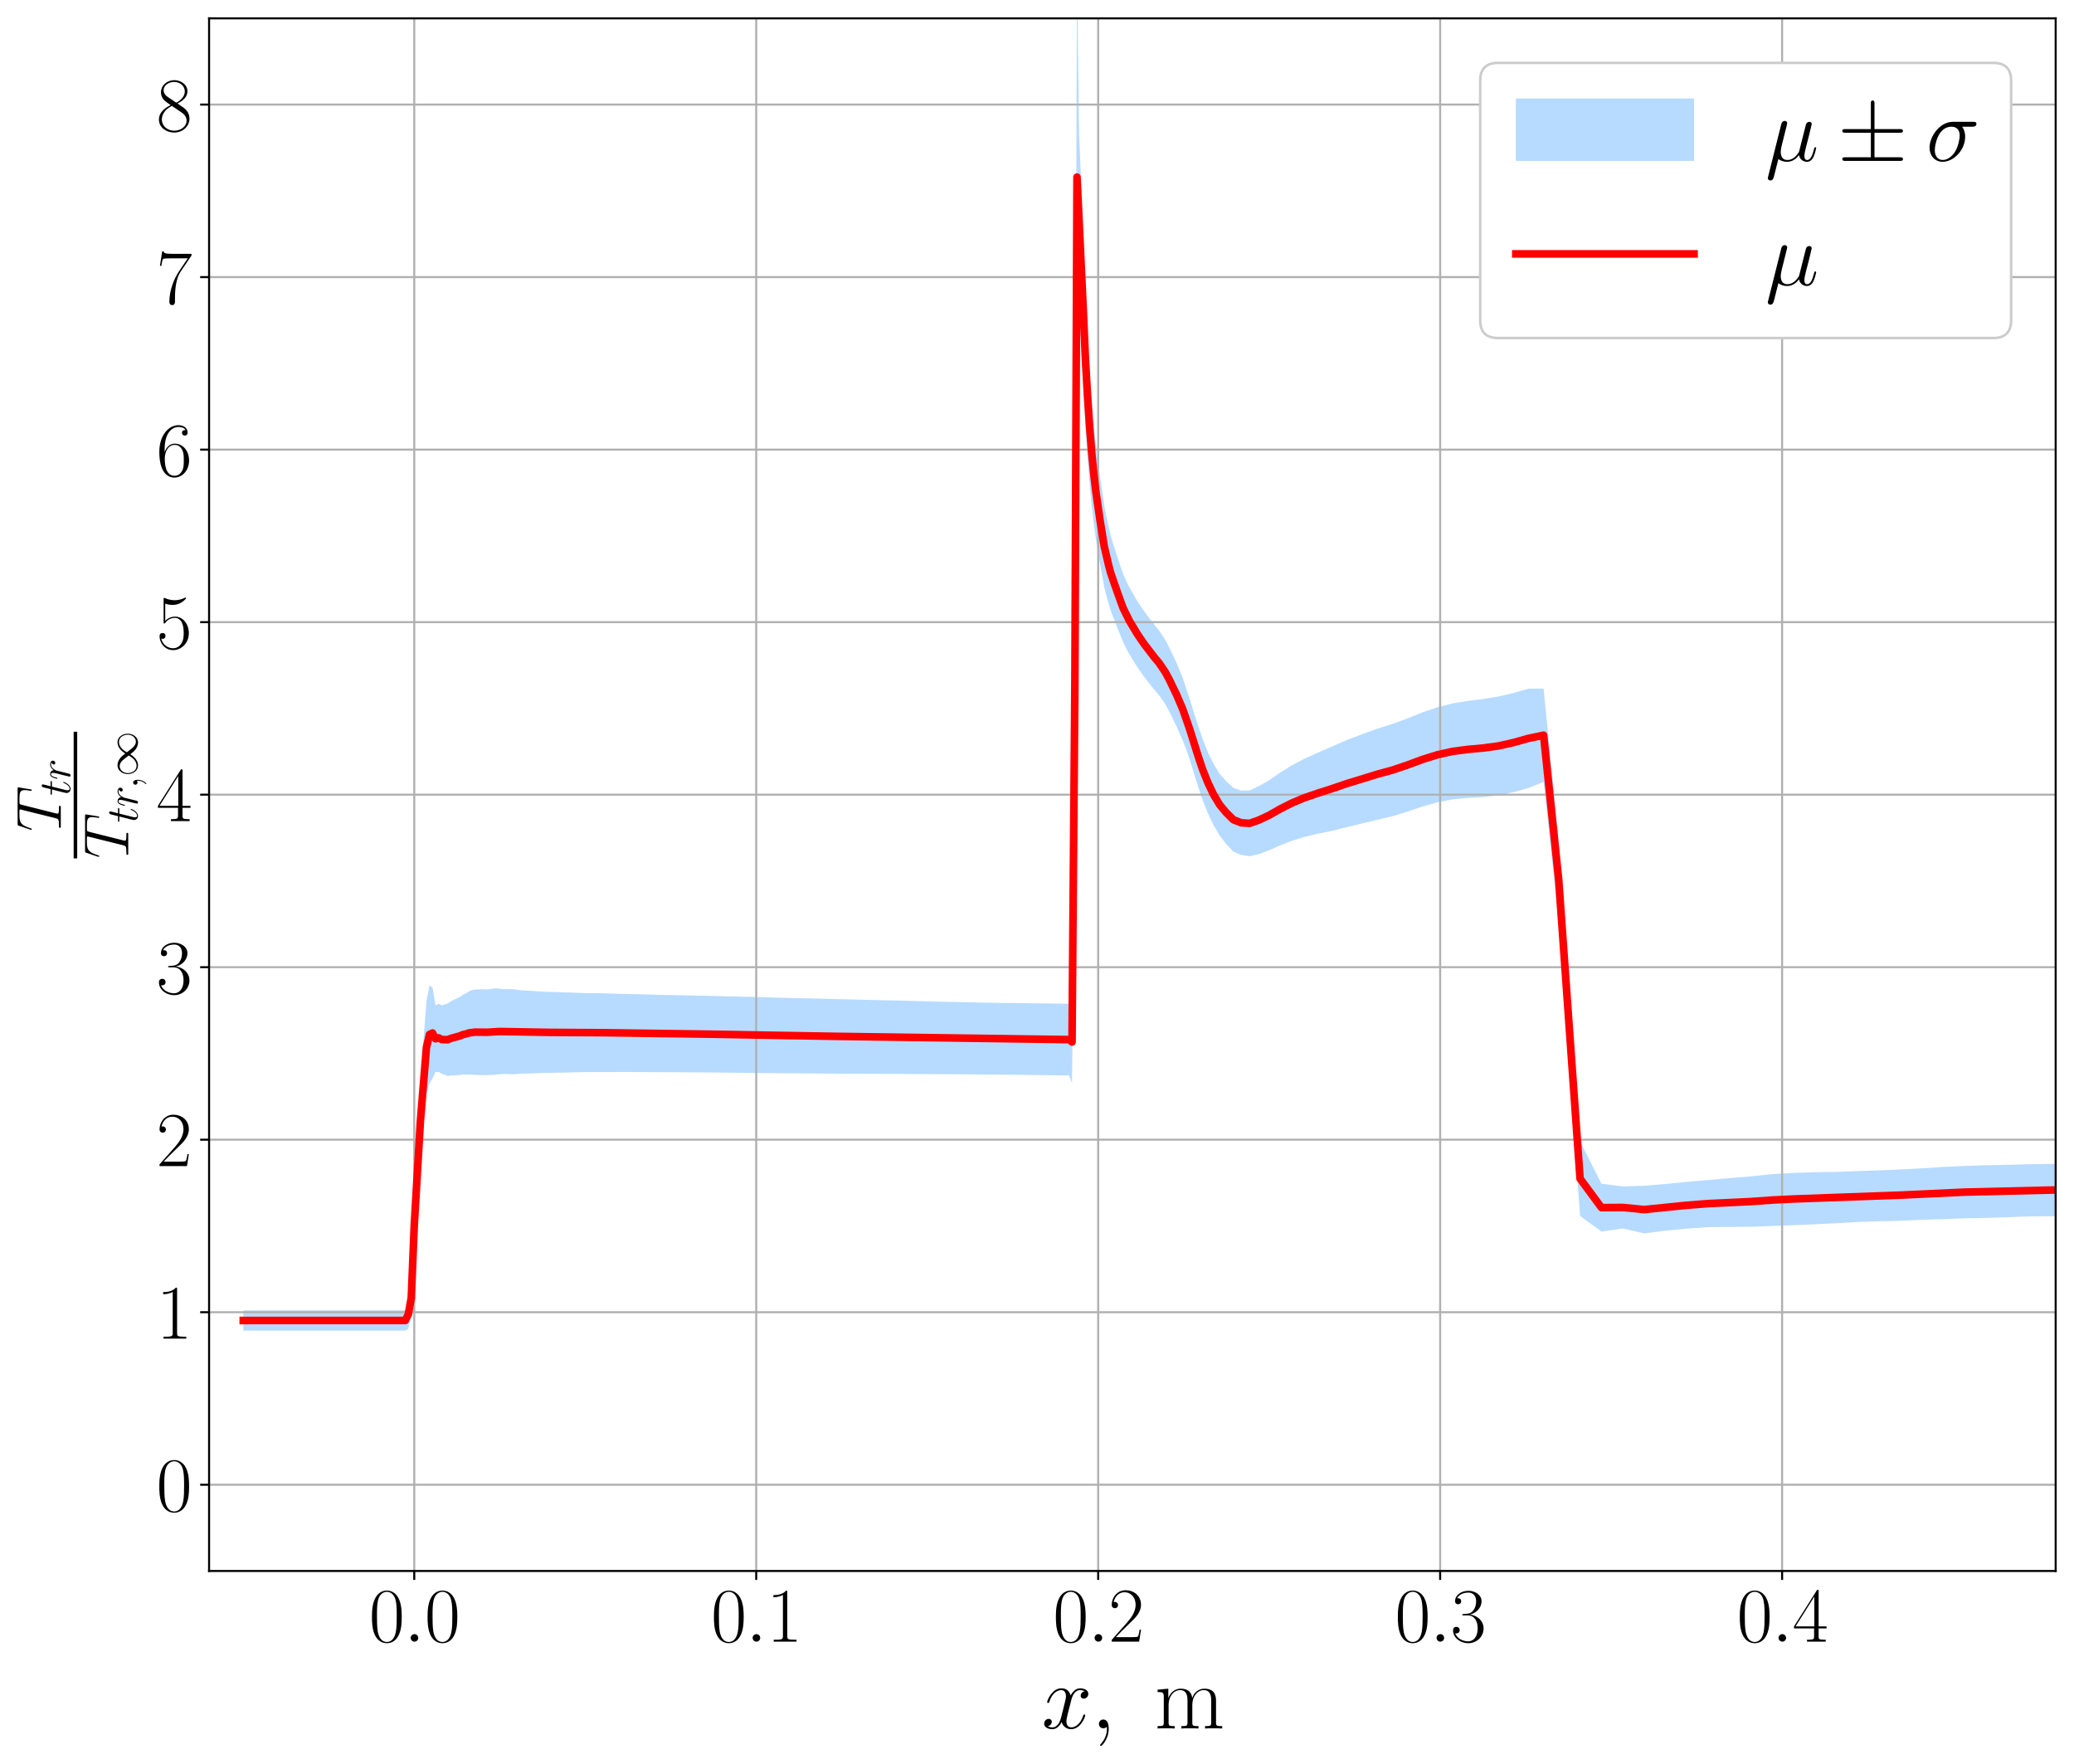 <?xml version="1.0" encoding="utf-8" standalone="no"?>
<!DOCTYPE svg PUBLIC "-//W3C//DTD SVG 1.1//EN"
  "http://www.w3.org/Graphics/SVG/1.1/DTD/svg11.dtd">
<svg xmlns:xlink="http://www.w3.org/1999/xlink" width="814.732pt" height="692.806pt" viewBox="0 0 814.732 692.806" xmlns="http://www.w3.org/2000/svg" version="1.1">
 <defs>
  <style type="text/css">*{stroke-linejoin: round; stroke-linecap: butt}</style>
 </defs>
 <g id="figure_1">
  <g id="patch_1">
   <path d="M 0 692.806 
L 814.732 692.806 
L 814.732 0 
L 0 0 
z
" style="fill: #ffffff"/>
  </g>
  <g id="axes_1">
   <g id="patch_2">
    <path d="M 82.132 617.04 
L 807.532 617.04 
L 807.532 7.2 
L 82.132 7.2 
z
" style="fill: #ffffff"/>
   </g>
   <g id="PolyCollection_1">
    <path d="M 95.566 522.64 
L 95.566 514.676 
L 113.823 514.676 
L 127.151 514.676 
L 136.88 514.676 
L 143.983 514.676 
L 149.169 514.676 
L 152.956 514.676 
L 155.721 514.676 
L 157.741 514.676 
L 159.217 514.662 
L 160.396 510.525 
L 161.564 503.655 
L 162.732 468.442 
L 163.93 445.781 
L 165.128 425.24 
L 166.325 408.917 
L 167.523 393.198 
L 168.72 387.051 
L 169.918 387.916 
L 171.115 394.949 
L 172.313 394.237 
L 173.511 394.879 
L 174.708 394.489 
L 175.906 394.13 
L 177.103 393.31 
L 178.301 392.676 
L 179.498 392.102 
L 180.696 391.497 
L 181.894 390.708 
L 183.091 390.097 
L 184.289 389.344 
L 185.486 388.893 
L 186.684 388.636 
L 187.881 388.618 
L 189.079 388.538 
L 190.276 388.552 
L 191.474 388.625 
L 192.672 388.484 
L 193.869 388.247 
L 195.067 388.18 
L 196.264 388.303 
L 197.462 388.498 
L 198.659 388.517 
L 199.857 388.504 
L 201.055 388.505 
L 202.252 388.584 
L 203.45 388.81 
L 204.647 388.959 
L 205.875 389.038 
L 207.147 389.101 
L 208.464 389.165 
L 209.83 389.263 
L 211.246 389.364 
L 212.715 389.445 
L 214.238 389.523 
L 215.817 389.587 
L 217.455 389.626 
L 219.152 389.685 
L 220.911 389.746 
L 222.734 389.796 
L 224.625 389.852 
L 226.587 389.953 
L 228.619 390.026 
L 230.726 390.064 
L 232.912 390.084 
L 235.177 390.117 
L 237.526 390.167 
L 239.962 390.221 
L 242.486 390.312 
L 245.104 390.379 
L 247.819 390.444 
L 250.633 390.497 
L 253.55 390.576 
L 256.576 390.661 
L 259.712 390.751 
L 262.964 390.817 
L 266.335 390.881 
L 269.832 390.95 
L 273.456 391.04 
L 277.214 391.112 
L 281.111 391.209 
L 285.151 391.336 
L 289.34 391.407 
L 293.683 391.508 
L 298.186 391.623 
L 302.855 391.778 
L 307.696 391.899 
L 312.69 392.031 
L 317.828 392.128 
L 323.155 392.267 
L 328.678 392.406 
L 334.405 392.561 
L 340.344 392.702 
L 346.501 392.854 
L 352.885 392.983 
L 359.504 393.172 
L 366.367 393.358 
L 373.484 393.525 
L 380.862 393.678 
L 388.513 393.842 
L 396.066 393.945 
L 401.703 394.021 
L 405.717 394.058 
L 408.576 394.093 
L 410.613 394.105 
L 412.065 394.125 
L 413.205 394.145 
L 414.337 394.164 
L 415.468 394.187 
L 416.599 394.203 
L 417.73 394.221 
L 418.861 394.236 
L 419.992 394.253 
L 421.123 393.068 
L 422.254 226.178 
L 423.079 -10.565 
L 423.903 52.853 
L 424.728 71.95 
L 425.553 92.44 
L 426.378 113.979 
L 427.203 131.278 
L 428.027 145.259 
L 428.852 156.916 
L 429.677 166.629 
L 430.502 174.605 
L 431.327 181.298 
L 432.151 187.365 
L 432.976 192.834 
L 433.801 198.657 
L 434.626 202.787 
L 435.45 206.629 
L 436.275 210.136 
L 437.1 213.044 
L 437.925 215.579 
L 438.75 218.235 
L 439.574 220.704 
L 440.399 223.145 
L 441.224 225.494 
L 442.049 227.335 
L 442.874 229.132 
L 443.698 230.756 
L 444.523 232.233 
L 445.348 233.658 
L 446.173 235.108 
L 446.998 236.414 
L 447.822 237.689 
L 448.647 238.903 
L 449.472 240.082 
L 450.297 241.228 
L 451.122 242.355 
L 451.946 243.456 
L 452.771 244.492 
L 453.596 245.57 
L 454.421 246.568 
L 455.246 247.56 
L 456.07 248.738 
L 456.895 250.014 
L 457.72 251.318 
L 458.545 252.789 
L 459.378 254.419 
L 460.263 256.251 
L 461.226 258.307 
L 462.264 260.581 
L 463.391 263.304 
L 464.615 266.294 
L 465.941 270.299 
L 467.38 274.617 
L 468.945 279.71 
L 470.646 285.031 
L 472.496 290.398 
L 474.508 295.431 
L 476.697 299.983 
L 479.08 303.92 
L 481.674 306.81 
L 484.493 309.446 
L 487.562 310.55 
L 490.897 310.468 
L 494.521 308.737 
L 498.453 306.53 
L 502.712 303.579 
L 507.315 300.676 
L 512.275 298.082 
L 517.592 295.662 
L 523.252 293.196 
L 529.166 290.635 
L 535.105 288.35 
L 541.043 286.204 
L 546.982 284.354 
L 552.92 282.151 
L 558.859 279.773 
L 564.797 277.749 
L 570.736 276.246 
L 576.674 275.295 
L 582.613 274.539 
L 588.551 273.596 
L 594.49 272.202 
L 600.428 270.496 
L 606.367 270.454 
L 612.305 329.591 
L 620.701 448.262 
L 629.097 464.91 
L 637.493 466.011 
L 645.889 465.729 
L 654.285 465.034 
L 662.68 464.185 
L 671.076 463.485 
L 679.472 462.717 
L 687.868 462.048 
L 696.264 461.146 
L 704.66 460.653 
L 713.055 460.406 
L 721.451 460.292 
L 729.847 459.965 
L 738.243 459.691 
L 746.639 459.336 
L 755.035 458.877 
L 763.43 458.345 
L 771.826 457.938 
L 780.222 457.677 
L 788.618 457.525 
L 797.014 457.273 
L 805.41 457.144 
L 813.805 456.994 
L 813.805 477.688 
L 813.805 477.688 
L 805.41 477.717 
L 797.014 477.774 
L 788.618 478.075 
L 780.222 478.357 
L 771.826 478.518 
L 763.43 478.853 
L 755.035 479.107 
L 746.639 479.474 
L 738.243 479.685 
L 729.847 479.936 
L 721.451 480.451 
L 713.055 480.848 
L 704.66 481.196 
L 696.264 481.522 
L 687.868 481.838 
L 679.472 481.901 
L 671.076 481.979 
L 662.68 482.576 
L 654.285 483.366 
L 645.889 484.44 
L 637.493 482.512 
L 629.097 483.712 
L 620.701 477.589 
L 612.305 361.591 
L 606.367 307.078 
L 600.428 309.521 
L 594.49 311.154 
L 588.551 312.401 
L 582.613 313.064 
L 576.674 313.384 
L 570.736 313.967 
L 564.797 315.087 
L 558.859 316.774 
L 552.92 318.791 
L 546.982 320.59 
L 541.043 321.989 
L 535.105 323.415 
L 529.166 324.861 
L 523.252 326.335 
L 517.592 327.489 
L 512.275 328.73 
L 507.315 330.322 
L 502.712 332.104 
L 498.453 334.004 
L 494.521 335.48 
L 490.897 336.311 
L 487.562 335.777 
L 484.493 334.487 
L 481.674 331.495 
L 479.08 328.124 
L 476.697 324.072 
L 474.508 319.426 
L 472.496 314.429 
L 470.646 308.853 
L 468.945 303.501 
L 467.38 298.388 
L 465.941 294.196 
L 464.615 290.784 
L 463.391 288.104 
L 462.264 285.459 
L 461.226 283.33 
L 460.263 281.368 
L 459.378 279.581 
L 458.545 278.013 
L 457.72 276.535 
L 456.895 275.308 
L 456.07 274.122 
L 455.246 272.989 
L 454.421 272.042 
L 453.596 271.099 
L 452.771 270.047 
L 451.946 269.034 
L 451.122 267.99 
L 450.297 266.919 
L 449.472 265.85 
L 448.647 264.712 
L 447.822 263.546 
L 446.998 262.324 
L 446.173 261.064 
L 445.348 259.726 
L 444.523 258.405 
L 443.698 257.036 
L 442.874 255.567 
L 442.049 253.922 
L 441.224 252.286 
L 440.399 250.231 
L 439.574 248.128 
L 438.75 246.105 
L 437.925 243.908 
L 437.1 241.939 
L 436.275 239.678 
L 435.45 236.908 
L 434.626 233.928 
L 433.801 230.799 
L 432.976 226.079 
L 432.151 221.736 
L 431.327 216.985 
L 430.502 211.769 
L 429.677 205.757 
L 428.852 198.487 
L 428.027 189.986 
L 427.203 179.444 
L 426.378 167.621 
L 425.553 151.275 
L 424.728 135.943 
L 423.903 120.25 
L 423.079 149.677 
L 422.254 309.732 
L 421.123 425.477 
L 419.992 422.388 
L 418.861 422.383 
L 417.73 422.38 
L 416.599 422.372 
L 415.468 422.364 
L 414.337 422.348 
L 413.205 422.336 
L 412.065 422.322 
L 410.613 422.303 
L 408.576 422.272 
L 405.717 422.228 
L 401.703 422.17 
L 396.066 422.113 
L 388.513 422.048 
L 380.862 421.972 
L 373.484 421.926 
L 366.367 421.886 
L 359.504 421.852 
L 352.885 421.798 
L 346.501 421.786 
L 340.344 421.735 
L 334.405 421.712 
L 328.678 421.699 
L 323.155 421.658 
L 317.828 421.602 
L 312.69 421.555 
L 307.696 421.508 
L 302.855 421.49 
L 298.186 421.455 
L 293.683 421.402 
L 289.34 421.36 
L 285.151 421.315 
L 281.111 421.242 
L 277.214 421.212 
L 273.456 421.208 
L 269.832 421.177 
L 266.335 421.145 
L 262.964 421.128 
L 259.712 421.118 
L 256.576 421.098 
L 253.55 421.085 
L 250.633 421.078 
L 247.819 421.059 
L 245.104 421.054 
L 242.486 421.061 
L 239.962 421.074 
L 237.526 421.069 
L 235.177 421.079 
L 232.912 421.069 
L 230.726 421.083 
L 228.619 421.107 
L 226.587 421.155 
L 224.625 421.215 
L 222.734 421.256 
L 220.911 421.295 
L 219.152 421.322 
L 217.455 421.358 
L 215.817 421.395 
L 214.238 421.415 
L 212.715 421.454 
L 211.246 421.51 
L 209.83 421.548 
L 208.464 421.608 
L 207.147 421.655 
L 205.875 421.661 
L 204.647 421.704 
L 203.45 421.806 
L 202.252 421.905 
L 201.055 421.932 
L 199.857 421.876 
L 198.659 421.84 
L 197.462 421.844 
L 196.264 421.986 
L 195.067 422.065 
L 193.869 422.216 
L 192.672 422.212 
L 191.474 422.251 
L 190.276 422.274 
L 189.079 422.3 
L 187.881 422.237 
L 186.684 422.145 
L 185.486 422.16 
L 184.289 422.039 
L 183.091 422.087 
L 181.894 421.994 
L 180.696 422.258 
L 179.498 422.271 
L 178.301 422.397 
L 177.103 422.394 
L 175.906 422.605 
L 174.708 422.148 
L 173.511 421.705 
L 172.313 421.022 
L 171.115 421.049 
L 169.918 423.534 
L 168.72 425.56 
L 167.523 429.593 
L 166.325 443.778 
L 165.128 455.905 
L 163.93 475.65 
L 162.732 494.086 
L 161.564 515.736 
L 160.396 521.932 
L 159.217 522.627 
L 157.741 522.64 
L 155.721 522.64 
L 152.956 522.64 
L 149.169 522.64 
L 143.983 522.64 
L 136.88 522.64 
L 127.151 522.64 
L 113.823 522.64 
L 95.566 522.64 
z
" clip-path="url(#p06847d7e79)" style="fill: #99ccff; fill-opacity: 0.7"/>
   </g>
   <g id="matplotlib.axis_1">
    <g id="xtick_1">
     <g id="line2d_1">
      <path d="M 162.732 617.04 
L 162.732 7.2 
" clip-path="url(#p06847d7e79)" style="fill: none; stroke: #b0b0b0; stroke-width: 0.8; stroke-linecap: square"/>
     </g>
     <g id="line2d_2">
      <defs>
       <path id="mf4a529915c" d="M 0 0 
L 0 3.5 
" style="stroke: #000000; stroke-width: 0.8"/>
      </defs>
      <g>
       <use xlink:href="#mf4a529915c" x="162.732" y="617.04" style="stroke: #000000; stroke-width: 0.8"/>
      </g>
     </g>
     <g id="text_1">
      <!-- $\mathdefault{0.0}$ -->
      <g transform="translate(144.961 644.795) scale(0.3 -0.3)">
       <defs>
        <path id="CMR17-30" d="M 2688 2025 
C 2688 2416 2682 3080 2413 3591 
C 2176 4039 1798 4198 1466 4198 
C 1158 4198 768 4058 525 3597 
C 269 3118 243 2524 243 2025 
C 243 1661 250 1106 448 619 
C 723 -39 1216 -128 1466 -128 
C 1760 -128 2208 -7 2470 600 
C 2662 1042 2688 1559 2688 2025 
z
M 1466 -26 
C 1056 -26 813 325 723 812 
C 653 1188 653 1738 653 2096 
C 653 2588 653 2997 736 3387 
C 858 3929 1216 4096 1466 4096 
C 1728 4096 2067 3923 2189 3400 
C 2272 3036 2278 2607 2278 2096 
C 2278 1680 2278 1169 2202 792 
C 2067 95 1690 -26 1466 -26 
z
" transform="scale(0.016)"/>
        <path id="CMMI12-3a" d="M 1178 307 
C 1178 492 1024 619 870 619 
C 685 619 557 466 557 313 
C 557 128 710 0 864 0 
C 1050 0 1178 153 1178 307 
z
" transform="scale(0.016)"/>
       </defs>
       <use xlink:href="#CMR17-30" transform="scale(0.996)"/>
       <use xlink:href="#CMMI12-3a" transform="translate(45.69 0) scale(0.996)"/>
       <use xlink:href="#CMR17-30" transform="translate(72.788 0) scale(0.996)"/>
      </g>
     </g>
    </g>
    <g id="xtick_2">
     <g id="line2d_3">
      <path d="M 297.066 617.04 
L 297.066 7.2 
" clip-path="url(#p06847d7e79)" style="fill: none; stroke: #b0b0b0; stroke-width: 0.8; stroke-linecap: square"/>
     </g>
     <g id="line2d_4">
      <g>
       <use xlink:href="#mf4a529915c" x="297.066" y="617.04" style="stroke: #000000; stroke-width: 0.8"/>
      </g>
     </g>
     <g id="text_2">
      <!-- $\mathdefault{0.1}$ -->
      <g transform="translate(279.294 644.795) scale(0.3 -0.3)">
       <defs>
        <path id="CMR17-31" d="M 1702 4058 
C 1702 4192 1696 4192 1606 4192 
C 1357 3916 979 3827 621 3827 
C 602 3827 570 3827 563 3808 
C 557 3795 557 3782 557 3648 
C 755 3648 1088 3686 1344 3839 
L 1344 461 
C 1344 236 1331 160 781 160 
L 589 160 
L 589 0 
C 896 0 1216 0 1523 0 
C 1830 0 2150 0 2458 0 
L 2458 160 
L 2266 160 
C 1715 160 1702 230 1702 458 
L 1702 4058 
z
" transform="scale(0.016)"/>
       </defs>
       <use xlink:href="#CMR17-30" transform="scale(0.996)"/>
       <use xlink:href="#CMMI12-3a" transform="translate(45.69 0) scale(0.996)"/>
       <use xlink:href="#CMR17-31" transform="translate(72.788 0) scale(0.996)"/>
      </g>
     </g>
    </g>
    <g id="xtick_3">
     <g id="line2d_5">
      <path d="M 431.399 617.04 
L 431.399 7.2 
" clip-path="url(#p06847d7e79)" style="fill: none; stroke: #b0b0b0; stroke-width: 0.8; stroke-linecap: square"/>
     </g>
     <g id="line2d_6">
      <g>
       <use xlink:href="#mf4a529915c" x="431.399" y="617.04" style="stroke: #000000; stroke-width: 0.8"/>
      </g>
     </g>
     <g id="text_3">
      <!-- $\mathdefault{0.2}$ -->
      <g transform="translate(413.627 644.795) scale(0.3 -0.3)">
       <defs>
        <path id="CMR17-32" d="M 2669 989 
L 2554 989 
C 2490 536 2438 459 2413 420 
C 2381 369 1920 369 1830 369 
L 602 369 
C 832 619 1280 1072 1824 1597 
C 2214 1967 2669 2402 2669 3035 
C 2669 3790 2067 4224 1395 4224 
C 691 4224 262 3604 262 3030 
C 262 2780 448 2748 525 2748 
C 589 2748 781 2787 781 3010 
C 781 3207 614 3264 525 3264 
C 486 3264 448 3258 422 3245 
C 544 3790 915 4058 1306 4058 
C 1862 4058 2227 3617 2227 3035 
C 2227 2479 1901 2000 1536 1584 
L 262 146 
L 262 0 
L 2515 0 
L 2669 989 
z
" transform="scale(0.016)"/>
       </defs>
       <use xlink:href="#CMR17-30" transform="scale(0.996)"/>
       <use xlink:href="#CMMI12-3a" transform="translate(45.69 0) scale(0.996)"/>
       <use xlink:href="#CMR17-32" transform="translate(72.788 0) scale(0.996)"/>
      </g>
     </g>
    </g>
    <g id="xtick_4">
     <g id="line2d_7">
      <path d="M 565.732 617.04 
L 565.732 7.2 
" clip-path="url(#p06847d7e79)" style="fill: none; stroke: #b0b0b0; stroke-width: 0.8; stroke-linecap: square"/>
     </g>
     <g id="line2d_8">
      <g>
       <use xlink:href="#mf4a529915c" x="565.732" y="617.04" style="stroke: #000000; stroke-width: 0.8"/>
      </g>
     </g>
     <g id="text_4">
      <!-- $\mathdefault{0.3}$ -->
      <g transform="translate(547.961 644.795) scale(0.3 -0.3)">
       <defs>
        <path id="CMR17-33" d="M 1414 2157 
C 1984 2157 2234 1662 2234 1090 
C 2234 320 1824 25 1453 25 
C 1114 25 563 194 390 693 
C 422 680 454 680 486 680 
C 640 680 755 782 755 948 
C 755 1133 614 1216 486 1216 
C 378 1216 211 1165 211 926 
C 211 335 787 -128 1466 -128 
C 2176 -128 2720 430 2720 1085 
C 2720 1707 2208 2157 1600 2227 
C 2086 2328 2554 2756 2554 3329 
C 2554 3820 2048 4179 1472 4179 
C 890 4179 378 3829 378 3329 
C 378 3110 544 3072 627 3072 
C 762 3072 877 3155 877 3321 
C 877 3486 762 3569 627 3569 
C 602 3569 570 3569 544 3557 
C 730 3959 1235 4032 1459 4032 
C 1683 4032 2106 3925 2106 3320 
C 2106 3143 2080 2828 1862 2550 
C 1670 2304 1453 2304 1242 2284 
C 1210 2284 1062 2269 1037 2269 
C 992 2263 966 2257 966 2208 
C 966 2163 973 2157 1101 2157 
L 1414 2157 
z
" transform="scale(0.016)"/>
       </defs>
       <use xlink:href="#CMR17-30" transform="scale(0.996)"/>
       <use xlink:href="#CMMI12-3a" transform="translate(45.69 0) scale(0.996)"/>
       <use xlink:href="#CMR17-33" transform="translate(72.788 0) scale(0.996)"/>
      </g>
     </g>
    </g>
    <g id="xtick_5">
     <g id="line2d_9">
      <path d="M 700.066 617.04 
L 700.066 7.2 
" clip-path="url(#p06847d7e79)" style="fill: none; stroke: #b0b0b0; stroke-width: 0.8; stroke-linecap: square"/>
     </g>
     <g id="line2d_10">
      <g>
       <use xlink:href="#mf4a529915c" x="700.066" y="617.04" style="stroke: #000000; stroke-width: 0.8"/>
      </g>
     </g>
     <g id="text_5">
      <!-- $\mathdefault{0.4}$ -->
      <g transform="translate(682.294 644.795) scale(0.3 -0.3)">
       <defs>
        <path id="CMR17-34" d="M 2150 4122 
C 2150 4256 2144 4256 2029 4256 
L 128 1254 
L 128 1088 
L 1779 1088 
L 1779 457 
C 1779 224 1766 160 1318 160 
L 1197 160 
L 1197 0 
C 1402 0 1747 0 1965 0 
C 2182 0 2528 0 2733 0 
L 2733 160 
L 2611 160 
C 2163 160 2150 224 2150 457 
L 2150 1088 
L 2803 1088 
L 2803 1254 
L 2150 1254 
L 2150 4122 
z
M 1798 3703 
L 1798 1254 
L 256 1254 
L 1798 3703 
z
" transform="scale(0.016)"/>
       </defs>
       <use xlink:href="#CMR17-30" transform="scale(0.996)"/>
       <use xlink:href="#CMMI12-3a" transform="translate(45.69 0) scale(0.996)"/>
       <use xlink:href="#CMR17-34" transform="translate(72.788 0) scale(0.996)"/>
      </g>
     </g>
    </g>
    <g id="text_6">
     <!-- $x, \; \mathrm{m} $ -->
     <g transform="translate(409.18 678.824) scale(0.35 -0.35)">
      <defs>
       <path id="CMMI12-78" d="M 3034 2606 
C 2829 2567 2752 2414 2752 2293 
C 2752 2139 2874 2088 2963 2088 
C 3155 2088 3290 2254 3290 2427 
C 3290 2695 2982 2816 2714 2816 
C 2323 2816 2106 2433 2048 2312 
C 1901 2816 1504 2816 1389 2816 
C 736 2816 390 1980 390 1839 
C 390 1814 416 1782 461 1782 
C 512 1782 525 1820 538 1846 
C 755 2555 1184 2689 1370 2689 
C 1658 2689 1715 2420 1715 2267 
C 1715 2127 1677 1980 1600 1673 
L 1382 798 
C 1286 415 1101 64 762 64 
C 730 64 570 64 435 147 
C 666 192 717 383 717 460 
C 717 588 621 664 499 664 
C 346 664 179 530 179 326 
C 179 57 480 -64 755 -64 
C 1062 -64 1280 179 1414 441 
C 1517 64 1837 -64 2074 -64 
C 2726 -64 3072 773 3072 913 
C 3072 945 3046 971 3008 971 
C 2950 971 2944 939 2925 888 
C 2752 326 2381 64 2093 64 
C 1869 64 1747 230 1747 492 
C 1747 632 1773 734 1875 1156 
L 2099 2024 
C 2195 2408 2413 2689 2707 2689 
C 2720 2689 2899 2689 3034 2606 
z
" transform="scale(0.016)"/>
       <path id="CMMI12-3b" d="M 1248 -31 
C 1248 343 1126 619 864 619 
C 659 619 557 453 557 313 
C 557 172 653 0 870 0 
C 954 0 1024 26 1082 83 
C 1094 96 1101 96 1107 96 
C 1120 96 1120 5 1120 -27 
C 1120 -240 1082 -659 710 -1080 
C 640 -1157 640 -1170 640 -1183 
C 640 -1216 672 -1248 704 -1248 
C 755 -1248 1248 -771 1248 -31 
z
" transform="scale(0.016)"/>
       <path id="CMR17-6d" d="M 4326 1933 
C 4326 2252 4269 2790 3507 2790 
C 3072 2790 2771 2496 2656 2151 
L 2650 2151 
C 2573 2676 2195 2790 1837 2790 
C 1331 2790 1069 2400 973 2144 
L 966 2144 
L 966 2790 
L 211 2720 
L 211 2554 
C 589 2554 646 2515 646 2208 
L 646 428 
C 646 184 621 153 211 153 
L 211 -13 
C 365 0 646 0 813 0 
C 979 0 1267 0 1421 -13 
L 1421 153 
C 1011 153 986 178 986 428 
L 986 1658 
C 986 2247 1344 2688 1792 2688 
C 2266 2688 2317 2266 2317 1958 
L 2317 428 
C 2317 184 2291 153 1882 153 
L 1882 -13 
C 2035 0 2317 0 2483 0 
C 2650 0 2938 0 3091 -13 
L 3091 153 
C 2682 153 2656 178 2656 428 
L 2656 1658 
C 2656 2247 3014 2688 3462 2688 
C 3936 2688 3987 2266 3987 1958 
L 3987 428 
C 3987 184 3962 153 3552 153 
L 3552 -13 
C 3706 0 3987 0 4154 0 
C 4320 0 4608 0 4762 -13 
L 4762 153 
C 4352 153 4326 178 4326 428 
L 4326 1933 
z
" transform="scale(0.016)"/>
      </defs>
      <use xlink:href="#CMMI12-78" transform="scale(0.996)"/>
      <use xlink:href="#CMMI12-3b" transform="translate(55.434 0) scale(0.996)"/>
      <use xlink:href="#CMR17-6d" transform="translate(126.81 0) scale(0.996)"/>
     </g>
    </g>
   </g>
   <g id="matplotlib.axis_2">
    <g id="ytick_1">
     <g id="line2d_11">
      <path d="M 82.132 583.16 
L 807.532 583.16 
" clip-path="url(#p06847d7e79)" style="fill: none; stroke: #b0b0b0; stroke-width: 0.8; stroke-linecap: square"/>
     </g>
     <g id="line2d_12">
      <defs>
       <path id="mcd8189d8f7" d="M 0 0 
L -3.5 0 
" style="stroke: #000000; stroke-width: 0.8"/>
      </defs>
      <g>
       <use xlink:href="#mcd8189d8f7" x="82.132" y="583.16" style="stroke: #000000; stroke-width: 0.8"/>
      </g>
     </g>
     <g id="text_7">
      <!-- $\mathdefault{0}$ -->
      <g transform="translate(61.425 593.538) scale(0.3 -0.3)">
       <use xlink:href="#CMR17-30" transform="scale(0.996)"/>
      </g>
     </g>
    </g>
    <g id="ytick_2">
     <g id="line2d_13">
      <path d="M 82.132 515.4 
L 807.532 515.4 
" clip-path="url(#p06847d7e79)" style="fill: none; stroke: #b0b0b0; stroke-width: 0.8; stroke-linecap: square"/>
     </g>
     <g id="line2d_14">
      <g>
       <use xlink:href="#mcd8189d8f7" x="82.132" y="515.4" style="stroke: #000000; stroke-width: 0.8"/>
      </g>
     </g>
     <g id="text_8">
      <!-- $\mathdefault{1}$ -->
      <g transform="translate(61.425 525.778) scale(0.3 -0.3)">
       <use xlink:href="#CMR17-31" transform="scale(0.996)"/>
      </g>
     </g>
    </g>
    <g id="ytick_3">
     <g id="line2d_15">
      <path d="M 82.132 447.64 
L 807.532 447.64 
" clip-path="url(#p06847d7e79)" style="fill: none; stroke: #b0b0b0; stroke-width: 0.8; stroke-linecap: square"/>
     </g>
     <g id="line2d_16">
      <g>
       <use xlink:href="#mcd8189d8f7" x="82.132" y="447.64" style="stroke: #000000; stroke-width: 0.8"/>
      </g>
     </g>
     <g id="text_9">
      <!-- $\mathdefault{2}$ -->
      <g transform="translate(61.425 458.018) scale(0.3 -0.3)">
       <use xlink:href="#CMR17-32" transform="scale(0.996)"/>
      </g>
     </g>
    </g>
    <g id="ytick_4">
     <g id="line2d_17">
      <path d="M 82.132 379.88 
L 807.532 379.88 
" clip-path="url(#p06847d7e79)" style="fill: none; stroke: #b0b0b0; stroke-width: 0.8; stroke-linecap: square"/>
     </g>
     <g id="line2d_18">
      <g>
       <use xlink:href="#mcd8189d8f7" x="82.132" y="379.88" style="stroke: #000000; stroke-width: 0.8"/>
      </g>
     </g>
     <g id="text_10">
      <!-- $\mathdefault{3}$ -->
      <g transform="translate(61.425 390.258) scale(0.3 -0.3)">
       <use xlink:href="#CMR17-33" transform="scale(0.996)"/>
      </g>
     </g>
    </g>
    <g id="ytick_5">
     <g id="line2d_19">
      <path d="M 82.132 312.12 
L 807.532 312.12 
" clip-path="url(#p06847d7e79)" style="fill: none; stroke: #b0b0b0; stroke-width: 0.8; stroke-linecap: square"/>
     </g>
     <g id="line2d_20">
      <g>
       <use xlink:href="#mcd8189d8f7" x="82.132" y="312.12" style="stroke: #000000; stroke-width: 0.8"/>
      </g>
     </g>
     <g id="text_11">
      <!-- $\mathdefault{4}$ -->
      <g transform="translate(61.425 322.498) scale(0.3 -0.3)">
       <use xlink:href="#CMR17-34" transform="scale(0.996)"/>
      </g>
     </g>
    </g>
    <g id="ytick_6">
     <g id="line2d_21">
      <path d="M 82.132 244.36 
L 807.532 244.36 
" clip-path="url(#p06847d7e79)" style="fill: none; stroke: #b0b0b0; stroke-width: 0.8; stroke-linecap: square"/>
     </g>
     <g id="line2d_22">
      <g>
       <use xlink:href="#mcd8189d8f7" x="82.132" y="244.36" style="stroke: #000000; stroke-width: 0.8"/>
      </g>
     </g>
     <g id="text_12">
      <!-- $\mathdefault{5}$ -->
      <g transform="translate(61.425 254.738) scale(0.3 -0.3)">
       <defs>
        <path id="CMR17-35" d="M 730 3692 
C 794 3666 1056 3584 1325 3584 
C 1920 3584 2246 3911 2432 4100 
C 2432 4157 2432 4192 2394 4192 
C 2387 4192 2374 4192 2323 4163 
C 2099 4058 1837 3973 1517 3973 
C 1325 3973 1037 3999 723 4139 
C 653 4171 640 4171 634 4171 
C 602 4171 595 4164 595 4037 
L 595 2203 
C 595 2089 595 2057 659 2057 
C 691 2057 704 2070 736 2114 
C 941 2401 1222 2522 1542 2522 
C 1766 2522 2246 2382 2246 1289 
C 2246 1085 2246 715 2054 421 
C 1894 159 1645 25 1370 25 
C 947 25 518 320 403 814 
C 429 807 480 795 506 795 
C 589 795 749 840 749 1038 
C 749 1210 627 1280 506 1280 
C 358 1280 262 1190 262 1011 
C 262 454 704 -128 1382 -128 
C 2042 -128 2669 440 2669 1264 
C 2669 2030 2170 2624 1549 2624 
C 1222 2624 947 2503 730 2274 
L 730 3692 
z
" transform="scale(0.016)"/>
       </defs>
       <use xlink:href="#CMR17-35" transform="scale(0.996)"/>
      </g>
     </g>
    </g>
    <g id="ytick_7">
     <g id="line2d_23">
      <path d="M 82.132 176.6 
L 807.532 176.6 
" clip-path="url(#p06847d7e79)" style="fill: none; stroke: #b0b0b0; stroke-width: 0.8; stroke-linecap: square"/>
     </g>
     <g id="line2d_24">
      <g>
       <use xlink:href="#mcd8189d8f7" x="82.132" y="176.6" style="stroke: #000000; stroke-width: 0.8"/>
      </g>
     </g>
     <g id="text_13">
      <!-- $\mathdefault{6}$ -->
      <g transform="translate(61.425 186.978) scale(0.3 -0.3)">
       <defs>
        <path id="CMR17-36" d="M 678 2176 
C 678 3690 1395 4032 1811 4032 
C 1946 4032 2272 4009 2400 3776 
C 2298 3776 2106 3776 2106 3553 
C 2106 3381 2246 3323 2336 3323 
C 2394 3323 2566 3348 2566 3560 
C 2566 3954 2246 4179 1805 4179 
C 1043 4179 243 3390 243 1984 
C 243 253 966 -128 1478 -128 
C 2099 -128 2688 427 2688 1283 
C 2688 2081 2170 2662 1517 2662 
C 1126 2662 838 2407 678 1960 
L 678 2176 
z
M 1478 25 
C 691 25 691 1200 691 1436 
C 691 1896 909 2560 1504 2560 
C 1613 2560 1926 2560 2138 2120 
C 2253 1870 2253 1609 2253 1289 
C 2253 944 2253 690 2118 434 
C 1978 171 1773 25 1478 25 
z
" transform="scale(0.016)"/>
       </defs>
       <use xlink:href="#CMR17-36" transform="scale(0.996)"/>
      </g>
     </g>
    </g>
    <g id="ytick_8">
     <g id="line2d_25">
      <path d="M 82.132 108.84 
L 807.532 108.84 
" clip-path="url(#p06847d7e79)" style="fill: none; stroke: #b0b0b0; stroke-width: 0.8; stroke-linecap: square"/>
     </g>
     <g id="line2d_26">
      <g>
       <use xlink:href="#mcd8189d8f7" x="82.132" y="108.84" style="stroke: #000000; stroke-width: 0.8"/>
      </g>
     </g>
     <g id="text_14">
      <!-- $\mathdefault{7}$ -->
      <g transform="translate(61.425 119.218) scale(0.3 -0.3)">
       <defs>
        <path id="CMR17-37" d="M 2886 3941 
L 2886 4081 
L 1382 4081 
C 634 4081 621 4165 595 4288 
L 480 4288 
L 294 3094 
L 410 3094 
C 429 3215 474 3540 550 3661 
C 589 3712 1062 3712 1171 3712 
L 2579 3712 
L 1869 2661 
C 1395 1954 1069 999 1069 165 
C 1069 89 1069 -128 1299 -128 
C 1530 -128 1530 89 1530 171 
L 1530 465 
C 1530 1508 1709 2196 2003 2636 
L 2886 3941 
z
" transform="scale(0.016)"/>
       </defs>
       <use xlink:href="#CMR17-37" transform="scale(0.996)"/>
      </g>
     </g>
    </g>
    <g id="ytick_9">
     <g id="line2d_27">
      <path d="M 82.132 41.08 
L 807.532 41.08 
" clip-path="url(#p06847d7e79)" style="fill: none; stroke: #b0b0b0; stroke-width: 0.8; stroke-linecap: square"/>
     </g>
     <g id="line2d_28">
      <g>
       <use xlink:href="#mcd8189d8f7" x="82.132" y="41.08" style="stroke: #000000; stroke-width: 0.8"/>
      </g>
     </g>
     <g id="text_15">
      <!-- $\mathdefault{8}$ -->
      <g transform="translate(61.425 51.458) scale(0.3 -0.3)">
       <defs>
        <path id="CMR17-38" d="M 1741 2264 
C 2144 2467 2554 2773 2554 3263 
C 2554 3841 1990 4179 1472 4179 
C 890 4179 378 3759 378 3180 
C 378 3021 416 2747 666 2505 
C 730 2442 998 2251 1171 2130 
C 883 1983 211 1634 211 934 
C 211 279 838 -128 1459 -128 
C 2144 -128 2720 362 2720 1010 
C 2720 1590 2330 1857 2074 2029 
L 1741 2264 
z
M 902 2822 
C 851 2854 595 3051 595 3351 
C 595 3739 998 4032 1459 4032 
C 1965 4032 2336 3676 2336 3262 
C 2336 2669 1670 2331 1638 2331 
C 1632 2331 1626 2331 1574 2370 
L 902 2822 
z
M 2080 1519 
C 2176 1449 2483 1240 2483 851 
C 2483 381 2010 25 1472 25 
C 890 25 448 438 448 940 
C 448 1443 838 1862 1280 2060 
L 2080 1519 
z
" transform="scale(0.016)"/>
       </defs>
       <use xlink:href="#CMR17-38" transform="scale(0.996)"/>
      </g>
     </g>
    </g>
    <g id="text_16">
     <!-- $\frac{T_{tr}}{T_{tr,\infty}}$ -->
     <g transform="translate(38.35 337.153) rotate(-90) scale(0.35 -0.35)">
      <defs>
       <path id="CMMI12-54" d="M 2669 3910 
C 2707 4064 2720 4121 2816 4147 
C 2867 4160 3078 4160 3213 4160 
C 3853 4160 4154 4134 4154 3634 
C 4154 3537 4128 3295 4090 3057 
L 4083 2980 
C 4083 2954 4109 2916 4147 2916 
C 4211 2916 4211 2948 4230 3050 
L 4416 4184 
C 4429 4243 4429 4256 4429 4275 
C 4429 4345 4390 4345 4262 4345 
L 762 4345 
C 614 4345 608 4339 570 4224 
L 179 3070 
C 173 3056 154 2986 154 2980 
C 154 2948 179 2916 218 2916 
C 269 2916 282 2941 307 3024 
C 576 3801 710 4160 1562 4160 
L 1990 4160 
C 2144 4160 2208 4160 2208 4089 
C 2208 4069 2208 4057 2176 3941 
L 1318 499 
C 1254 249 1242 185 563 185 
C 403 185 358 185 358 64 
C 358 0 429 0 461 0 
C 621 0 787 0 947 0 
L 1946 0 
C 2106 0 2278 0 2438 0 
C 2509 0 2573 0 2573 121 
C 2573 185 2528 185 2362 185 
C 1786 185 1786 243 1786 339 
C 1786 346 1786 391 1811 494 
L 2669 3910 
z
" transform="scale(0.016)"/>
       <path id="CMMI12-74" d="M 1286 2566 
L 1875 2566 
C 1997 2566 2061 2566 2061 2681 
C 2061 2752 2022 2752 1894 2752 
L 1331 2752 
L 1568 3692 
C 1594 3781 1594 3794 1594 3840 
C 1594 3943 1510 4000 1427 4000 
C 1376 4000 1229 3981 1178 3775 
L 928 2752 
L 326 2752 
C 198 2752 141 2752 141 2630 
C 141 2566 186 2566 307 2566 
L 877 2566 
L 454 881 
C 403 658 384 594 384 511 
C 384 211 595 -64 954 -64 
C 1600 -64 1946 868 1946 912 
C 1946 951 1920 970 1882 970 
C 1869 970 1843 970 1830 944 
C 1824 938 1818 931 1773 829 
C 1638 511 1344 64 973 64 
C 781 64 768 224 768 364 
C 768 370 768 492 787 568 
L 1286 2566 
z
" transform="scale(0.016)"/>
       <path id="CMMI12-72" d="M 2490 2612 
C 2291 2574 2189 2433 2189 2293 
C 2189 2139 2310 2088 2400 2088 
C 2579 2088 2726 2242 2726 2433 
C 2726 2638 2528 2816 2208 2816 
C 1952 2816 1658 2701 1389 2312 
C 1344 2650 1088 2816 832 2816 
C 582 2816 454 2625 378 2484 
C 269 2254 173 1871 173 1839 
C 173 1814 198 1782 243 1782 
C 294 1782 301 1788 339 1935 
C 435 2318 557 2689 813 2689 
C 966 2689 1011 2580 1011 2395 
C 1011 2254 947 2005 902 1807 
L 723 1118 
C 698 996 627 709 595 594 
C 550 428 480 128 480 96 
C 480 6 550 -64 646 -64 
C 717 -64 838 -19 877 109 
C 896 160 1133 1124 1171 1271 
C 1203 1411 1242 1546 1274 1686 
C 1299 1775 1325 1878 1344 1961 
C 1363 2018 1536 2331 1696 2472 
C 1773 2542 1939 2689 2202 2689 
C 2304 2689 2406 2670 2490 2612 
z
" transform="scale(0.016)"/>
       <path id="CMSY10-31" d="M 3251 1730 
C 2906 2166 2829 2262 2630 2422 
C 2272 2710 1914 2825 1587 2825 
C 838 2825 352 2122 352 1374 
C 352 639 826 -70 1562 -70 
C 2298 -70 2829 511 3142 1022 
C 3488 588 3565 492 3763 332 
C 4122 45 4480 -70 4806 -70 
C 5555 -70 6042 633 6042 1380 
C 6042 2115 5568 2825 4832 2825 
C 4096 2825 3565 2242 3251 1730 
z
M 3418 1514 
C 3680 1975 4154 2620 4877 2620 
C 5555 2620 5901 1955 5901 1380 
C 5901 753 5472 236 4909 236 
C 4538 236 4250 505 4115 638 
C 3955 811 3808 1009 3418 1514 
z
M 2976 1240 
C 2714 780 2240 134 1517 134 
C 838 134 493 799 493 1374 
C 493 2000 922 2518 1485 2518 
C 1856 2518 2144 2249 2278 2115 
C 2438 1943 2586 1744 2976 1240 
z
" transform="scale(0.016)"/>
      </defs>
      <use xlink:href="#CMMI12-54" transform="translate(30.326 41.345) scale(0.697)"/>
      <use xlink:href="#CMMI12-74" transform="translate(70.348 30.884) scale(0.498)"/>
      <use xlink:href="#CMMI12-72" transform="translate(87.962 30.884) scale(0.498)"/>
      <use xlink:href="#CMMI12-54" transform="translate(0 -34.355) scale(0.697)"/>
      <use xlink:href="#CMMI12-74" transform="translate(40.022 -44.816) scale(0.498)"/>
      <use xlink:href="#CMMI12-72" transform="translate(57.636 -44.816) scale(0.498)"/>
      <use xlink:href="#CMMI12-3b" transform="translate(78.261 -44.816) scale(0.498)"/>
      <use xlink:href="#CMSY10-31" transform="translate(91.81 -44.816) scale(0.498)"/>
      <path d="M 0 22.914 
L 142.121 22.914 
L 142.121 26.899 
L 0 26.899 
L 0 22.914 
z
"/>
     </g>
    </g>
   </g>
   <g id="line2d_29">
    <path d="M 95.566 518.658 
L 159.217 518.644 
L 160.396 516.229 
L 161.564 509.696 
L 162.732 481.264 
L 165.128 440.572 
L 167.523 411.395 
L 168.72 406.305 
L 169.918 405.725 
L 171.115 407.999 
L 172.313 407.629 
L 173.511 408.292 
L 175.906 408.368 
L 177.103 407.852 
L 180.696 406.878 
L 181.894 406.351 
L 183.091 406.092 
L 184.289 405.691 
L 186.684 405.391 
L 191.474 405.438 
L 196.264 405.144 
L 215.817 405.491 
L 237.526 405.618 
L 281.111 406.226 
L 298.186 406.539 
L 328.678 407.052 
L 419.992 408.321 
L 421.123 409.272 
L 422.254 267.955 
L 423.079 69.556 
L 425.553 121.858 
L 426.378 140.8 
L 427.203 155.361 
L 428.027 167.623 
L 428.852 177.701 
L 429.677 186.193 
L 430.502 193.187 
L 432.151 204.551 
L 433.801 214.728 
L 435.45 221.768 
L 436.275 224.907 
L 437.925 229.744 
L 440.399 236.688 
L 441.224 238.89 
L 443.698 243.896 
L 446.998 249.369 
L 449.472 252.966 
L 453.596 258.335 
L 455.246 260.275 
L 457.72 263.926 
L 459.378 267 
L 462.264 273.02 
L 464.615 278.539 
L 467.38 286.502 
L 470.646 296.942 
L 472.496 302.414 
L 474.508 307.428 
L 476.697 312.028 
L 479.08 316.022 
L 481.674 319.152 
L 484.493 321.967 
L 487.562 323.163 
L 490.897 323.39 
L 494.521 322.108 
L 498.453 320.267 
L 502.712 317.842 
L 507.315 315.499 
L 512.275 313.406 
L 517.592 311.575 
L 523.252 309.766 
L 529.166 307.748 
L 541.043 304.096 
L 546.982 302.472 
L 552.92 300.471 
L 558.859 298.274 
L 564.797 296.418 
L 570.736 295.107 
L 576.674 294.34 
L 582.613 293.802 
L 588.551 292.998 
L 594.49 291.678 
L 600.428 290.009 
L 606.367 288.766 
L 612.305 345.591 
L 620.701 462.926 
L 629.097 474.311 
L 637.493 474.261 
L 645.889 475.084 
L 662.68 473.381 
L 671.076 472.732 
L 687.868 471.943 
L 696.264 471.334 
L 704.66 470.924 
L 746.639 469.405 
L 771.826 468.228 
L 805.41 467.43 
L 813.805 467.341 
L 813.805 467.341 
" clip-path="url(#p06847d7e79)" style="fill: none; stroke: #ff0000; stroke-width: 3; stroke-linecap: square"/>
   </g>
   <g id="patch_3">
    <path d="M 82.132 617.04 
L 82.132 7.2 
" style="fill: none; stroke: #000000; stroke-width: 0.8; stroke-linejoin: miter; stroke-linecap: square"/>
   </g>
   <g id="patch_4">
    <path d="M 807.532 617.04 
L 807.532 7.2 
" style="fill: none; stroke: #000000; stroke-width: 0.8; stroke-linejoin: miter; stroke-linecap: square"/>
   </g>
   <g id="patch_5">
    <path d="M 82.132 617.04 
L 807.532 617.04 
" style="fill: none; stroke: #000000; stroke-width: 0.8; stroke-linejoin: miter; stroke-linecap: square"/>
   </g>
   <g id="patch_6">
    <path d="M 82.132 7.2 
L 807.532 7.2 
" style="fill: none; stroke: #000000; stroke-width: 0.8; stroke-linejoin: miter; stroke-linecap: square"/>
   </g>
   <g id="legend_1">
    <g id="patch_7">
     <path d="M 588.467 132.765 
L 783.032 132.765 
Q 790.032 132.765 790.032 125.765 
L 790.032 31.7 
Q 790.032 24.7 783.032 24.7 
L 588.467 24.7 
Q 581.467 24.7 581.467 31.7 
L 581.467 125.765 
Q 581.467 132.765 588.467 132.765 
z
" style="fill: #ffffff; stroke: #cccccc; stroke-linejoin: miter"/>
    </g>
    <g id="patch_8">
     <path d="M 595.467 63.2 
L 665.467 63.2 
L 665.467 38.7 
L 595.467 38.7 
z
" style="fill: #99ccff; fill-opacity: 0.7"/>
    </g>
    <g id="text_17">
     <!-- $\mu \pm \sigma$ -->
     <g transform="translate(693.467 63.2) scale(0.35 -0.35)">
      <defs>
       <path id="CMMI12-16" d="M 922 140 
C 1082 -6 1318 -64 1536 -64 
C 1946 -64 2227 208 2374 405 
C 2438 69 2707 -64 2931 -64 
C 3123 -64 3277 50 3392 277 
C 3494 493 3584 879 3584 903 
C 3584 935 3558 960 3520 960 
C 3462 960 3456 928 3430 834 
C 3334 461 3213 64 2950 64 
C 2765 64 2752 229 2752 358 
C 2752 504 2810 735 2854 926 
L 3034 1615 
C 3059 1737 3130 2023 3162 2139 
C 3200 2292 3270 2567 3270 2592 
C 3270 2688 3194 2752 3098 2752 
C 3040 2752 2906 2726 2854 2535 
L 2406 760 
C 2374 632 2374 619 2291 517 
C 2214 409 1965 64 1562 64 
C 1203 64 1088 326 1088 625 
C 1088 811 1146 1034 1171 1143 
L 1459 2293 
C 1491 2414 1542 2618 1542 2657 
C 1542 2759 1459 2816 1376 2816 
C 1318 2816 1178 2797 1126 2592 
L 198 -1107 
C 192 -1139 179 -1177 179 -1216 
C 179 -1312 256 -1376 352 -1376 
C 538 -1376 576 -1228 621 -1050 
L 922 140 
z
" transform="scale(0.016)"/>
       <path id="CMSY10-6" d="M 2618 1984 
L 4397 1984 
C 4506 1984 4621 1984 4621 2112 
C 4621 2240 4506 2240 4397 2240 
L 2618 2240 
L 2618 4018 
C 2618 4121 2618 4256 2490 4256 
C 2362 4256 2362 4140 2362 4038 
L 2362 2240 
L 576 2240 
C 467 2240 352 2240 352 2112 
C 352 1984 467 1984 576 1984 
L 2362 1984 
L 2362 256 
L 576 256 
C 467 256 352 256 352 128 
C 352 0 467 0 576 0 
L 4397 0 
C 4506 0 4621 0 4621 128 
C 4621 256 4506 256 4397 256 
L 2618 256 
L 2618 1984 
z
" transform="scale(0.016)"/>
       <path id="CMMI12-1b" d="M 3251 2408 
C 3334 2408 3546 2408 3546 2612 
C 3546 2752 3424 2752 3309 2752 
L 1894 2752 
C 934 2752 243 1686 243 932 
C 243 390 595 -64 1171 -64 
C 1926 -64 2752 747 2752 1705 
C 2752 1954 2694 2196 2541 2408 
L 3251 2408 
z
M 1178 64 
C 851 64 614 313 614 754 
C 614 1137 845 2408 1786 2408 
C 2061 2408 2368 2274 2368 1781 
C 2368 1558 2266 1021 2042 652 
C 1811 275 1466 64 1178 64 
z
" transform="scale(0.016)"/>
      </defs>
      <use xlink:href="#CMMI12-16" transform="scale(0.996)"/>
      <use xlink:href="#CMSY10-6" transform="translate(80.831 0) scale(0.996)"/>
      <use xlink:href="#CMMI12-1b" transform="translate(180.457 0) scale(0.996)"/>
     </g>
    </g>
    <g id="line2d_30">
     <path d="M 595.467 99.732 
L 630.467 99.732 
L 665.467 99.732 
" style="fill: none; stroke: #ff0000; stroke-width: 3; stroke-linecap: square"/>
    </g>
    <g id="text_18">
     <!-- $\mu$ -->
     <g transform="translate(693.467 111.982) scale(0.35 -0.35)">
      <use xlink:href="#CMMI12-16" transform="scale(0.996)"/>
     </g>
    </g>
   </g>
  </g>
 </g>
 <defs>
  <clipPath id="p06847d7e79">
   <rect x="82.132" y="7.2" width="725.4" height="609.84"/>
  </clipPath>
 </defs>
</svg>
